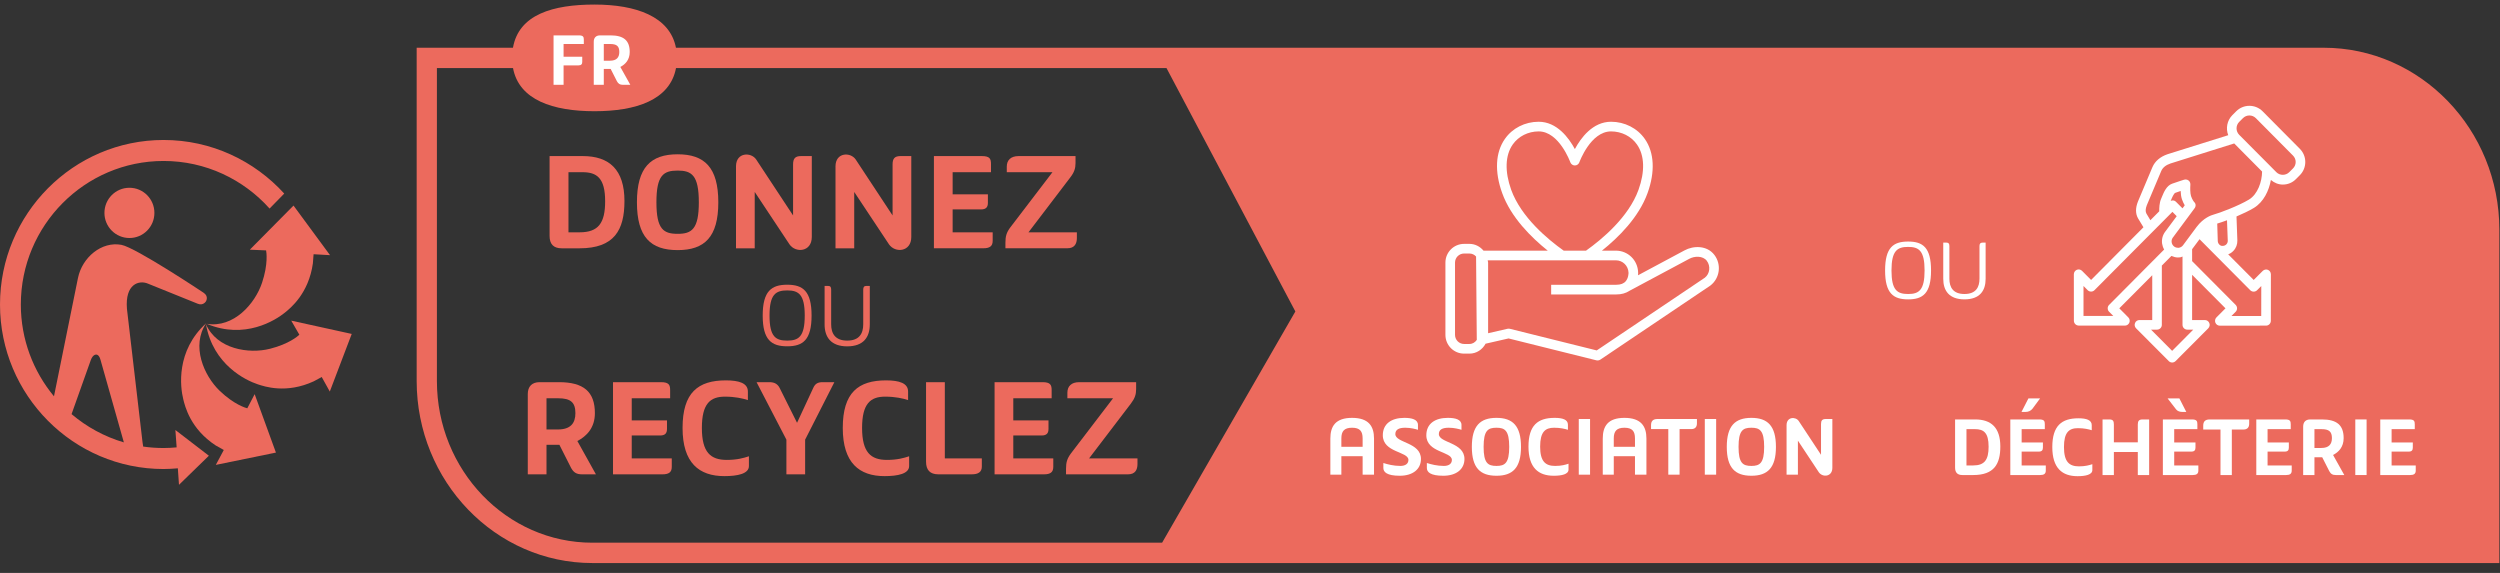 <svg width="240" height="55" viewBox="0 0 240 55" fill="none" xmlns="http://www.w3.org/2000/svg">
<rect x="0" y="0" width="240" height="55" fill="#333333" stroke="none"/>
<g clip-path="url(#clip0_24_7054)">
<path d="M223.073 4.583H64.891C64.307 1.578 61.047 0.438 57.073 0.438C53.078 0.438 49.802 1.391 49.245 4.583H40V36.578C40 46.214 47.568 54.052 56.865 54.052H239.938V22.057C239.938 12.422 232.37 4.583 223.073 4.583ZM111.562 52.099H56.865C48.635 52.099 41.943 45.135 41.943 36.578V6.536H49.25C49.823 9.604 53.089 10.677 57.073 10.677C61.052 10.677 64.318 9.604 64.896 6.536H111.984L124.354 29.901" fill="#EC6A5D"/>
<path d="M54.104 6.276V8.141H53.141V3.396H55.573C55.984 3.396 56.047 3.542 56.047 3.802V4.224H54.104V5.448H55.896V5.938C55.896 6.151 55.802 6.276 55.542 6.276" fill="white"/>
<path d="M58.604 3.396C59.87 3.396 60.453 3.88 60.453 4.99C60.453 5.745 60.031 6.177 59.552 6.427L60.51 8.141H59.792C59.516 8.141 59.359 8.047 59.229 7.807L58.625 6.62H57.964V8.141H57V4.005C57 3.62 57.219 3.396 57.609 3.396H58.604ZM57.964 5.828H58.552C59.198 5.828 59.453 5.51 59.453 4.99C59.453 4.432 59.208 4.224 58.568 4.224H57.964" fill="white"/>
<path d="M19.797 31.026C18.323 33.203 19.578 36.073 21.099 37.526C22.484 38.849 23.599 39.161 23.739 39.198L24.448 37.839L26.489 43.448L20.719 44.63L21.484 43.198L20.703 42.76C18.276 41.172 17.76 39.005 17.594 38.328C17.302 37.167 16.87 33.688 19.797 31.026Z" fill="#EC6A5D"/>
<path d="M19.771 31.12C20.818 33.531 23.901 34 25.932 33.479C27.739 33.021 28.594 32.271 28.739 32.135L28.734 32.125L27.958 30.781L33.766 32.057L31.661 37.589L30.885 36.193L30.125 36.604C27.489 37.823 25.396 37.109 24.739 36.891C23.609 36.516 20.453 35.026 19.771 31.12Z" fill="#EC6A5D"/>
<path d="M30.036 25.287C29.63 28.177 27.901 29.562 27.364 30C26.437 30.755 23.489 32.62 19.849 31.088C22.443 31.505 24.489 29.151 25.156 27.146C25.755 25.354 25.578 24.213 25.547 24.042L25.526 24.037L23.984 23.969L28.177 19.734L31.682 24.495L30.104 24.406" fill="#EC6A5D"/>
<path d="M12.427 22.849C11.099 22.849 10.026 21.771 10.026 20.438C10.026 19.104 11.099 18.026 12.427 18.026C13.75 18.026 14.823 19.104 14.823 20.438C14.823 21.771 13.75 22.849 12.427 22.849Z" fill="#EC6A5D"/>
<path d="M15.703 13.438C7.047 13.438 0 20.526 0 29.234C0 37.943 7.047 45.026 15.703 45.026C16.167 45.026 16.625 44.995 17.073 44.958L17.182 46.542L20.052 43.75L16.838 41.281L16.958 42.948C16.547 42.984 16.125 43.01 15.703 43.01C15.037 43.01 14.385 42.964 13.745 42.87L13.682 42.448L12.188 29.662C11.984 27.25 13.354 26.865 14.203 27.229L18.963 29.151C19.51 29.385 19.771 28.927 19.771 28.927C19.771 28.927 20.078 28.448 19.531 28.094C19.531 28.094 13.037 23.766 11.656 23.505C9.766 23.151 7.896 24.688 7.484 26.693L5.182 38.047C3.198 35.656 2 32.583 2 29.234C2 21.635 8.146 15.453 15.703 15.453C19.74 15.453 23.37 17.219 25.88 20.021L27.287 18.583C24.417 15.427 20.287 13.438 15.703 13.438ZM8.714 34.573C8.917 34.01 9.224 34.042 9.224 34.042C9.224 34.042 9.5 33.984 9.651 34.552L11.891 42.469C10.026 41.922 8.318 40.984 6.87 39.755" fill="#EC6A5D"/>
<path d="M183.182 28.74C181.766 28.74 180.969 28.172 180.969 25.969C180.969 23.75 181.766 23.188 183.182 23.188C184.589 23.188 185.38 23.75 185.38 25.969C185.38 28.172 184.589 28.74 183.182 28.74ZM183.182 23.703C182.141 23.703 181.583 24.057 181.583 25.969C181.583 27.87 182.141 28.224 183.182 28.224C184.208 28.224 184.76 27.87 184.76 25.969C184.76 24.057 184.208 23.703 183.182 23.703Z" fill="white"/>
<path d="M186.552 26.766V23.292H186.865C187.062 23.292 187.141 23.385 187.141 23.62V26.755C187.141 27.578 187.495 28.224 188.588 28.224C189.682 28.224 190.031 27.578 190.031 26.755V23.62C190.031 23.385 190.12 23.292 190.318 23.292H190.62V26.766C190.62 27.901 190.068 28.739 188.588 28.739C187.115 28.739 186.552 27.901 186.552 26.766Z" fill="white"/>
<path d="M220.781 14.281L217.208 10.682C216.51 9.984 215.375 9.984 214.677 10.682L214.307 11.052C213.792 11.573 213.661 12.333 213.911 12.979L208.078 14.807C207.38 15.047 206.88 15.474 206.635 16.042C206.521 16.307 205.245 19.338 205.24 19.354C204.995 19.974 205 20.516 205.25 20.958C205.385 21.193 205.604 21.557 205.771 21.818L200.745 26.875L199.875 26C199.745 25.87 199.547 25.828 199.375 25.901C199.203 25.974 199.089 26.141 199.089 26.328L199.094 30.792C199.094 31.047 199.302 31.255 199.557 31.255L203.99 31.26C204.177 31.26 204.344 31.146 204.417 30.974C204.49 30.797 204.448 30.599 204.318 30.469L203.453 29.599L206.615 26.422V30.724H205.385C205.203 30.724 205.031 30.833 204.964 31.01C204.891 31.182 204.927 31.38 205.062 31.516L208.203 34.667C208.292 34.755 208.406 34.802 208.526 34.802C208.646 34.802 208.766 34.755 208.854 34.667L211.995 31.516C212.125 31.38 212.167 31.182 212.094 31.01C212.021 30.833 211.854 30.724 211.667 30.724H210.443V26.38L213.646 29.599L212.776 30.474C212.646 30.604 212.609 30.807 212.677 30.979C212.75 31.156 212.922 31.266 213.104 31.266L217.542 31.26C217.797 31.26 218 31.052 218 30.797L218.005 26.338C218.005 26.146 217.896 25.979 217.724 25.906C217.552 25.833 217.349 25.88 217.219 26.01L216.354 26.875L213.906 24.417C214.094 24.344 214.266 24.234 214.406 24.083C214.667 23.812 214.797 23.453 214.786 23.078L214.703 20.781C215.312 20.521 215.932 20.229 216.385 19.953C217.307 19.385 217.823 18.307 218.005 17.276C218.328 17.552 218.724 17.719 219.151 17.719C219.625 17.719 220.078 17.536 220.411 17.193L220.781 16.823C221.12 16.484 221.307 16.031 221.307 15.552C221.307 15.073 221.12 14.62 220.781 14.281ZM209.521 20L208.875 19.354C208.74 19.219 208.552 19.219 208.385 19.286L208.411 19.229C208.505 18.995 208.687 18.562 208.833 18.51C208.979 18.458 209.167 18.396 209.344 18.333C209.354 18.599 209.385 18.891 209.464 19.12C209.542 19.359 209.646 19.562 209.734 19.708L209.521 20ZM202.474 29.927L202.875 30.328H200.016V27.453L200.417 27.859C200.599 28.036 200.891 28.036 201.068 27.859L208.552 20.338L208.964 20.755L207.854 22.25C207.609 22.578 207.505 22.984 207.562 23.391C207.594 23.594 207.661 23.786 207.76 23.953L202.474 29.271C202.385 29.354 202.339 29.474 202.339 29.599C202.339 29.724 202.385 29.838 202.474 29.927ZM210.552 31.646L208.526 33.682L206.5 31.646H207.073C207.328 31.646 207.536 31.443 207.536 31.188V25.495L208.458 24.568C208.656 24.656 208.865 24.719 209.078 24.719C209.156 24.719 209.229 24.713 209.302 24.703C209.38 24.693 209.448 24.651 209.521 24.625V31.188C209.521 31.443 209.729 31.646 209.984 31.646H210.552ZM216.677 27.864L217.083 27.458L217.078 30.333L214.219 30.338L214.625 29.927C214.802 29.75 214.802 29.453 214.625 29.271L210.443 25.068V23.922L211.156 22.963L216.026 27.864C216.208 28.042 216.5 28.042 216.677 27.864ZM213.865 23.109C213.87 23.234 213.823 23.359 213.734 23.453C213.651 23.542 213.531 23.599 213.401 23.604C213.151 23.646 212.917 23.406 212.906 23.141L212.854 21.463C213.089 21.396 213.411 21.286 213.792 21.146L213.865 23.109ZM215.906 19.156C214.927 19.75 213.068 20.453 212.51 20.599C212.292 20.656 211.536 20.906 210.875 21.786L209.573 23.542C209.474 23.677 209.333 23.76 209.172 23.786C209.005 23.797 208.849 23.766 208.719 23.667C208.589 23.568 208.5 23.422 208.479 23.26C208.453 23.099 208.495 22.938 208.594 22.807L210.682 19.989C210.823 19.797 210.812 19.542 210.63 19.385C210.625 19.38 210.453 19.172 210.339 18.823C210.25 18.562 210.255 18.016 210.276 17.729C210.286 17.573 210.224 17.422 210.104 17.328C210.021 17.26 209.922 17.229 209.818 17.229C209.771 17.229 209.724 17.234 209.677 17.25C209.677 17.25 208.937 17.484 208.521 17.635C207.99 17.828 207.74 18.427 207.557 18.87L207.464 19.094C207.302 19.458 207.281 19.979 207.286 20.286L206.437 21.141C206.302 20.922 206.151 20.672 206.057 20.505C205.948 20.312 205.964 20.042 206.094 19.703C206.094 19.703 207.365 16.682 207.479 16.417C207.62 16.088 207.922 15.844 208.37 15.693L214.484 13.771L216.521 15.823L217.161 16.469C217.151 17.458 216.734 18.651 215.906 19.156ZM220.13 16.167L219.76 16.536C219.432 16.864 218.865 16.864 218.536 16.536L217.948 15.943L214.958 12.938C214.625 12.594 214.625 12.047 214.958 11.708L215.328 11.338C215.667 11 216.214 11 216.557 11.338L220.13 14.938C220.292 15.099 220.385 15.318 220.385 15.552C220.385 15.786 220.292 16.005 220.13 16.167Z" fill="white"/>
<path d="M53.927 23.838C53.12 23.838 52.76 23.417 52.76 22.651V14.984H55.953C58.484 14.984 59.948 16.287 59.948 19.297C59.948 22.083 58.974 23.838 55.635 23.838H53.927ZM54.573 22.302H55.651C57.448 22.302 58.094 21.406 58.094 19.323C58.094 17.094 57.302 16.531 55.922 16.531H54.573" fill="#EC6A5D"/>
<path d="M65.057 24.01C62.469 24.01 61.146 22.766 61.146 19.422C61.146 16.068 62.469 14.812 65.057 14.812C67.63 14.812 68.958 16.068 68.958 19.422C68.958 22.766 67.63 24.01 65.057 24.01ZM65.057 16.375C63.693 16.375 63.016 16.818 63.016 19.422C63.016 22.01 63.693 22.448 65.057 22.448C66.396 22.448 67.088 22.01 67.088 19.422C67.088 16.818 66.396 16.375 65.057 16.375Z" fill="#EC6A5D"/>
<path d="M72.453 23.838H70.656V15.969C70.656 14.609 72.109 14.578 72.599 15.318L76.135 20.682V15.797C76.135 15.229 76.323 14.984 76.896 14.984H77.932V22.75C77.932 24.198 76.38 24.312 75.791 23.458L72.453 18.427" fill="#EC6A5D"/>
<path d="M82.005 23.838H80.208V15.969C80.208 14.609 81.661 14.578 82.151 15.318L85.687 20.682V15.797C85.687 15.229 85.875 14.984 86.448 14.984H87.484V22.75C87.484 24.198 85.932 24.312 85.344 23.458L82.005 18.427" fill="#EC6A5D"/>
<path d="M94.26 14.984C95.037 14.984 95.135 15.26 95.135 15.75V16.531H91.453V18.656H94.838V19.469C94.838 19.87 94.677 20.104 94.172 20.104H91.453V22.302H95.297V23.125C95.297 23.646 94.995 23.833 94.406 23.833H89.656V14.984" fill="#EC6A5D"/>
<path d="M103.25 14.984V15.662C103.25 16.156 103.135 16.531 102.745 17.037L98.734 22.302H103.38V22.854C103.38 23.401 103.151 23.833 102.474 23.833H96.521V23.287C96.521 22.693 96.62 22.318 96.995 21.823L101.036 16.531H96.651V15.995C96.651 15.375 97.036 14.984 97.786 14.984" fill="#EC6A5D"/>
<path d="M75.573 33.245C74.068 33.245 73.219 32.641 73.219 30.297C73.219 27.938 74.068 27.333 75.573 27.333C77.073 27.333 77.911 27.938 77.911 30.297C77.911 32.641 77.073 33.245 75.573 33.245ZM75.573 27.88C74.463 27.88 73.875 28.261 73.875 30.297C73.875 32.328 74.463 32.698 75.573 32.698C76.666 32.698 77.255 32.328 77.255 30.297C77.255 28.261 76.666 27.88 75.573 27.88Z" fill="#EC6A5D"/>
<path d="M79.161 31.146V27.448H79.495C79.708 27.448 79.792 27.547 79.792 27.802V31.135C79.792 32.01 80.172 32.698 81.333 32.698C82.5 32.698 82.87 32.01 82.87 31.135V27.802C82.87 27.547 82.963 27.448 83.172 27.448H83.5V31.146C83.5 32.354 82.906 33.25 81.333 33.25C79.766 33.25 79.161 32.354 79.161 31.146Z" fill="#EC6A5D"/>
<path d="M53.656 36.688C56.016 36.688 57.109 37.594 57.109 39.667C57.109 41.068 56.318 41.875 55.427 42.339L57.208 45.536H55.87C55.354 45.536 55.068 45.365 54.823 44.917L53.703 42.703H52.464V45.536H50.667V37.828C50.667 37.104 51.068 36.688 51.802 36.688H53.656ZM52.464 41.229H53.557C54.766 41.229 55.239 40.635 55.239 39.667C55.239 38.625 54.781 38.234 53.583 38.234H52.464" fill="#EC6A5D"/>
<path d="M63.453 36.688C64.229 36.688 64.333 36.964 64.333 37.453V38.234H60.646V40.359H64.031V41.172C64.031 41.573 63.87 41.807 63.37 41.807H60.646V44.005H64.49V44.828C64.49 45.349 64.187 45.536 63.599 45.536H58.849V36.688" fill="#EC6A5D"/>
<path d="M71.797 38.406C71.307 38.25 70.573 38.078 69.594 38.078C68.188 38.078 67.38 38.74 67.38 41.083C67.38 43.427 68.213 44.151 69.771 44.151C70.776 44.151 71.406 43.964 71.896 43.802V44.74C71.896 45.479 70.818 45.708 69.542 45.708C67.109 45.708 65.526 44.438 65.526 41.083C65.526 37.682 67.021 36.516 69.682 36.516C70.963 36.516 71.797 36.786 71.797 37.594" fill="#EC6A5D"/>
<path d="M73.87 36.688C74.359 36.688 74.661 36.875 74.849 37.25L76.516 40.589L78.068 37.25C78.24 36.859 78.484 36.688 78.958 36.688H80.099L77.292 42.208V45.536H75.495V42.208L72.63 36.688" fill="#EC6A5D"/>
<path d="M87.177 38.406C86.688 38.25 85.953 38.078 84.974 38.078C83.568 38.078 82.76 38.74 82.76 41.083C82.76 43.427 83.594 44.151 85.146 44.151C86.156 44.151 86.787 43.964 87.276 43.802V44.74C87.276 45.479 86.198 45.708 84.917 45.708C82.49 45.708 80.906 44.438 80.906 41.083C80.906 37.682 82.401 36.516 85.062 36.516C86.338 36.516 87.177 36.786 87.177 37.594" fill="#EC6A5D"/>
<path d="M94.255 44.005V44.797C94.255 45.318 93.906 45.536 93.286 45.536H90.083C89.276 45.536 88.901 45.115 88.901 44.323V36.688H90.703V44.005" fill="#EC6A5D"/>
<path d="M100.078 36.688C100.854 36.688 100.958 36.964 100.958 37.453V38.234H97.276V40.359H100.656V41.172C100.656 41.573 100.495 41.807 99.995 41.807H97.276V44.005H101.115V44.828C101.115 45.349 100.812 45.536 100.224 45.536H95.479V36.688" fill="#EC6A5D"/>
<path d="M109.068 36.688V37.365C109.068 37.854 108.953 38.234 108.568 38.74L104.552 44.005H109.198V44.552C109.198 45.104 108.969 45.536 108.292 45.536H102.339V44.984C102.339 44.396 102.443 44.021 102.812 43.526L106.854 38.234H102.469V37.698C102.469 37.078 102.854 36.688 103.604 36.688" fill="#EC6A5D"/>
<path d="M128.771 45.568H127.714V42.099C127.714 40.922 128.208 40.115 129.797 40.115C131.396 40.115 131.906 40.922 131.906 42.099V45.568H130.812V43.792H128.771V45.568ZM130.812 42.896V42.089C130.812 41.411 130.562 41.062 129.797 41.062C129.031 41.062 128.771 41.411 128.771 42.089V42.896" fill="white"/>
<path d="M136.125 41.261C135.906 41.193 135.432 41.062 134.901 41.062C134.286 41.062 133.953 41.245 133.953 41.672C133.953 42.536 136.411 42.448 136.411 44.062C136.411 45.042 135.63 45.672 134.38 45.672C133.141 45.672 132.802 45.318 132.802 44.927V44.448C133.208 44.578 133.792 44.729 134.432 44.729C134.922 44.729 135.208 44.516 135.208 44.151C135.208 43.328 132.75 43.464 132.75 41.786C132.75 40.667 133.599 40.115 134.818 40.115C135.536 40.115 136.125 40.266 136.125 40.797" fill="white"/>
<path d="M140.302 41.261C140.083 41.193 139.609 41.062 139.078 41.062C138.458 41.062 138.13 41.245 138.13 41.672C138.13 42.536 140.588 42.448 140.588 44.062C140.588 45.042 139.807 45.672 138.557 45.672C137.318 45.672 136.979 45.318 136.979 44.927V44.448C137.385 44.578 137.963 44.729 138.609 44.729C139.094 44.729 139.38 44.516 139.38 44.151C139.38 43.328 136.927 43.464 136.927 41.786C136.927 40.667 137.776 40.115 138.99 40.115C139.713 40.115 140.302 40.266 140.302 40.797" fill="white"/>
<path d="M143.661 45.672C142.099 45.672 141.297 44.917 141.297 42.901C141.297 40.875 142.099 40.115 143.661 40.115C145.214 40.115 146.016 40.875 146.016 42.901C146.016 44.917 145.214 45.672 143.661 45.672ZM143.661 41.062C142.839 41.062 142.427 41.328 142.427 42.901C142.427 44.464 142.839 44.729 143.661 44.729C144.469 44.729 144.885 44.464 144.885 42.901C144.885 41.328 144.469 41.062 143.661 41.062Z" fill="white"/>
<path d="M150.521 41.261C150.224 41.167 149.781 41.062 149.193 41.062C148.339 41.062 147.854 41.464 147.854 42.875C147.854 44.292 148.354 44.729 149.297 44.729C149.901 44.729 150.286 44.615 150.578 44.516V45.083C150.578 45.531 149.927 45.672 149.156 45.672C147.687 45.672 146.734 44.901 146.734 42.875C146.734 40.823 147.635 40.115 149.245 40.115C150.016 40.115 150.521 40.281 150.521 40.771" fill="white"/>
<path d="M151.562 45.568H152.646V40.224H151.562V45.568Z" fill="white"/>
<path d="M154.922 45.568H153.865V42.099C153.865 40.922 154.354 40.115 155.943 40.115C157.542 40.115 158.057 40.922 158.057 42.099V45.568H156.958V43.792H154.922V45.568ZM156.958 42.896V42.089C156.958 41.411 156.708 41.062 155.943 41.062C155.182 41.062 154.922 41.411 154.922 42.089V42.896" fill="white"/>
<path d="M162.906 40.224V40.636C162.906 40.974 162.745 41.193 162.365 41.193H161.24V45.568H160.156V41.193H158.5V40.823C158.5 40.438 158.672 40.224 159.125 40.224" fill="white"/>
<path d="M163.661 45.568H164.75V40.224H163.661V45.568Z" fill="white"/>
<path d="M168.135 45.672C166.573 45.672 165.771 44.917 165.771 42.901C165.771 40.875 166.573 40.115 168.135 40.115C169.687 40.115 170.49 40.875 170.49 42.901C170.49 44.917 169.687 45.672 168.135 45.672ZM168.135 41.062C167.312 41.062 166.901 41.328 166.901 42.901C166.901 44.464 167.312 44.729 168.135 44.729C168.943 44.729 169.359 44.464 169.359 42.901C169.359 41.328 168.943 41.062 168.135 41.062Z" fill="white"/>
<path d="M172.599 45.568H171.51V40.818C171.51 39.995 172.391 39.979 172.682 40.422L174.818 43.661V40.708C174.818 40.37 174.932 40.224 175.281 40.224H175.906V44.911C175.906 45.786 174.969 45.854 174.609 45.339L172.599 42.302" fill="white"/>
<path d="M188.391 45.604C187.906 45.604 187.688 45.354 187.688 44.891V40.266H189.615C191.146 40.266 192.031 41.047 192.031 42.865C192.031 44.547 191.437 45.604 189.427 45.604H188.391ZM188.781 44.682H189.432C190.516 44.682 190.906 44.141 190.906 42.88C190.906 41.536 190.432 41.198 189.599 41.198H188.781" fill="white"/>
<path d="M195.771 40.266C196.24 40.266 196.302 40.427 196.302 40.724V41.198H194.078V42.479H196.12V42.969C196.12 43.214 196.021 43.354 195.719 43.354H194.078V44.682H196.396V45.177C196.396 45.489 196.213 45.604 195.854 45.604H192.99V40.266H195.771ZM195.849 38.245L195.12 39.234C194.953 39.443 194.729 39.547 194.427 39.547H194.062L194.729 38.245" fill="white"/>
<path d="M200.807 41.302C200.51 41.208 200.068 41.104 199.479 41.104C198.625 41.104 198.141 41.505 198.141 42.917C198.141 44.333 198.646 44.771 199.583 44.771C200.187 44.771 200.573 44.656 200.865 44.562V45.125C200.865 45.573 200.213 45.714 199.443 45.714C197.974 45.714 197.021 44.943 197.021 42.917C197.021 40.87 197.922 40.156 199.531 40.156C200.302 40.156 200.807 40.323 200.807 40.812" fill="white"/>
<path d="M202.49 40.266C202.844 40.266 202.932 40.411 202.932 40.75V42.464H205.229V40.75C205.229 40.411 205.344 40.266 205.693 40.266H206.318V45.604H205.229V43.391H202.932V45.604H201.844V40.266" fill="white"/>
<path d="M210.417 40.266C210.885 40.266 210.948 40.427 210.948 40.724V41.198H208.724V42.479H210.766V42.969C210.766 43.214 210.667 43.354 210.365 43.354H208.724V44.682H211.042V45.177C211.042 45.489 210.859 45.604 210.5 45.604H207.635V40.266H210.417ZM209.219 38.245L209.885 39.547H209.531C209.271 39.547 209.047 39.479 208.906 39.302L208.089 38.245" fill="white"/>
<path d="M215.922 40.266V40.677C215.922 41.016 215.755 41.234 215.375 41.234H214.255V45.604H213.167V41.234H211.51V40.865C211.51 40.479 211.682 40.266 212.135 40.266" fill="white"/>
<path d="M219.38 40.266C219.849 40.266 219.911 40.427 219.911 40.724V41.198H217.687V42.479H219.729V42.969C219.729 43.214 219.635 43.354 219.328 43.354H217.687V44.682H220.005V45.177C220.005 45.49 219.823 45.604 219.469 45.604H216.604V40.266" fill="white"/>
<path d="M222.906 40.266C224.333 40.266 224.99 40.812 224.99 42.062C224.99 42.911 224.516 43.401 223.974 43.677L225.052 45.604H224.245C223.932 45.604 223.76 45.505 223.609 45.229L222.932 43.896H222.187V45.604H221.104V40.953C221.104 40.516 221.344 40.266 221.786 40.266H222.906ZM222.187 43.005H222.849C223.573 43.005 223.865 42.646 223.865 42.062C223.865 41.432 223.583 41.198 222.865 41.198H222.187" fill="white"/>
<path d="M226.109 45.604H227.193V40.266H226.109V45.604Z" fill="white"/>
<path d="M231.286 40.266C231.755 40.266 231.818 40.427 231.818 40.724V41.198H229.594V42.479H231.63V42.969C231.63 43.214 231.536 43.354 231.234 43.354H229.594V44.682H231.911V45.177C231.911 45.49 231.729 45.604 231.37 45.604H228.505V40.266" fill="white"/>
<path d="M164.578 24.469C163.875 23.547 162.573 23.568 161.714 24.037L157.25 26.427C157.266 26.281 157.26 26.177 157.26 26.151C157.224 24.979 156.286 24.062 155.12 24.062H153.786C155.365 22.802 157.323 20.87 158.167 18.531C158.906 16.484 158.812 14.641 157.906 13.344C157.187 12.307 155.969 11.688 154.661 11.688C152.896 11.688 151.755 13.25 151.187 14.312C150.615 13.25 149.474 11.688 147.714 11.688C146.401 11.688 145.187 12.302 144.464 13.344C143.557 14.641 143.469 16.484 144.208 18.531C145.052 20.875 147.01 22.802 148.583 24.062H142.417C142.089 23.672 141.615 23.412 141.068 23.412H140.552C139.562 23.412 138.76 24.219 138.76 25.208V32.146C138.76 33.141 139.562 33.948 140.552 33.948H141.068C141.745 33.948 142.312 33.557 142.615 32.995L144.823 32.49L153.266 34.594C153.302 34.604 153.339 34.604 153.375 34.604C153.469 34.604 153.557 34.578 153.63 34.526L164.198 27.412C165.109 26.708 165.281 25.385 164.578 24.469ZM145.073 18.219C144.443 16.458 144.495 14.917 145.219 13.875C145.771 13.083 146.703 12.615 147.714 12.615C149.672 12.615 150.74 15.547 150.75 15.578C150.818 15.76 150.99 15.885 151.187 15.885C151.38 15.885 151.552 15.76 151.62 15.578C151.63 15.547 152.698 12.615 154.661 12.615C155.672 12.615 156.604 13.083 157.151 13.875C157.88 14.917 157.932 16.458 157.297 18.219C156.349 20.849 153.781 22.979 152.26 24.062H150.115C148.594 22.984 146.026 20.854 145.073 18.219ZM141.068 33.021H140.552C140.073 33.021 139.682 32.63 139.682 32.146V25.208C139.682 24.729 140.073 24.338 140.552 24.338H141.068C141.323 24.338 141.547 24.453 141.703 24.625L141.771 32.615C141.771 32.62 141.776 32.625 141.776 32.625C141.615 32.859 141.37 33.021 141.068 33.021ZM163.661 26.662L153.286 33.641L144.937 31.562C144.901 31.557 144.865 31.552 144.828 31.552C144.792 31.552 144.76 31.557 144.724 31.562L142.859 31.99V25.208C142.859 25.13 142.823 25.068 142.818 24.99H155.12C155.781 24.99 156.318 25.51 156.339 26.188C156.339 26.193 156.349 26.708 156.036 27.037C156 27.073 155.964 27.104 155.922 27.135L155.708 27.25C155.557 27.307 155.38 27.338 155.172 27.338H148.911V28.266H155.172C155.661 28.266 156.073 28.151 156.411 27.927L162.156 24.854C162.677 24.562 163.474 24.547 163.849 25.031C164.24 25.547 164.146 26.287 163.661 26.662Z" fill="white"/>
</g>
<defs>
<clipPath id="clip0_24_7054">
<rect width="240" height="55" fill="white"/>
</clipPath>
</defs>
</svg>
